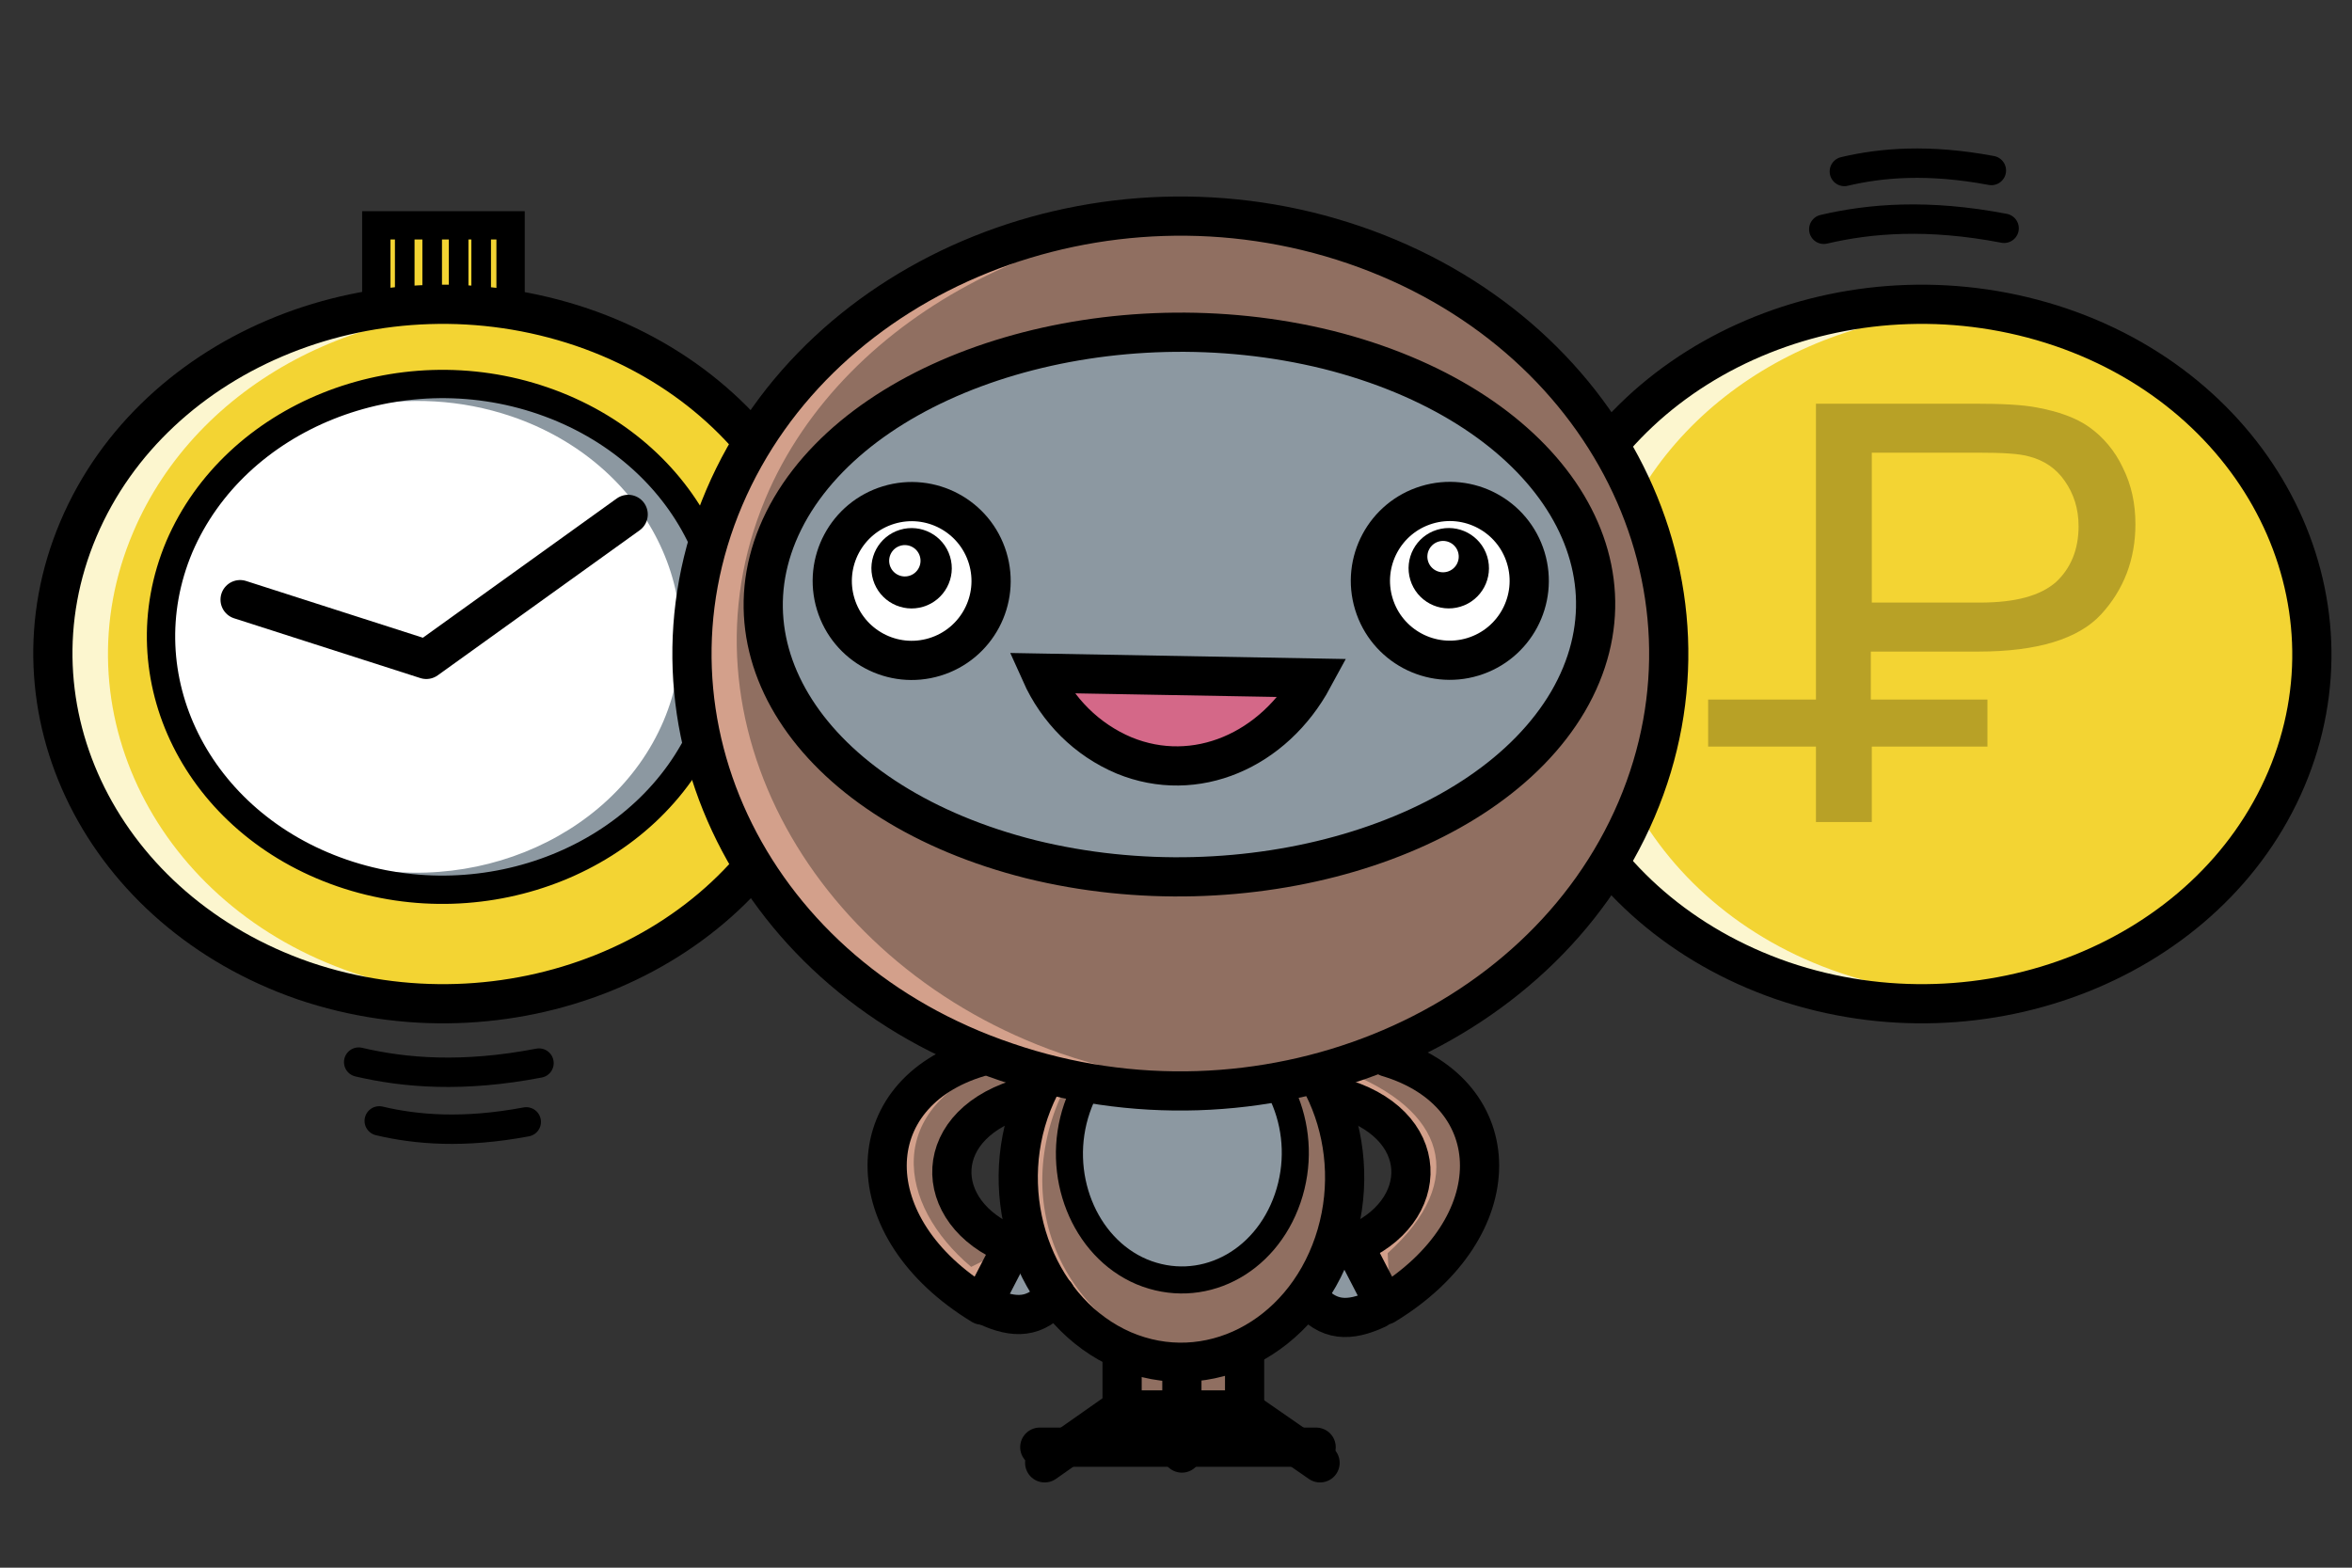<?xml version="1.0" encoding="utf-8"?>
<!-- Generator: Adobe Illustrator 21.0.0, SVG Export Plug-In . SVG Version: 6.00 Build 0)  -->
<svg version="1.1" id="Слой_1" xmlns="http://www.w3.org/2000/svg" xmlns:xlink="http://www.w3.org/1999/xlink" x="0px" y="0px"
	 viewBox="0 0 240 160" enable-background="new 0 0 240 160" xml:space="preserve">
<rect x="0" y="0" width="240" height="160" fill="#333333" stroke="none"/>
<path fill="none" stroke="#000000" stroke-width="3" stroke-linecap="round" stroke-linejoin="round" stroke-miterlimit="10" d="
	M36.6,108.4c4.7,1.1,10.6,1.6,18.4,0.1"/>
<path fill="none" stroke="#000000" stroke-width="3" stroke-linecap="round" stroke-linejoin="round" stroke-miterlimit="10" d="
	M38.7,114.4c3.8,0.9,8.6,1.3,15,0.1"/>
<path fill="none" stroke="#000000" stroke-width="3" stroke-linecap="round" stroke-linejoin="round" stroke-miterlimit="10" d="
	M186.1,23.4c4.7-1.1,10.6-1.6,18.4-0.1"/>
<path fill="none" stroke="#000000" stroke-width="3" stroke-linecap="round" stroke-linejoin="round" stroke-miterlimit="10" d="
	M188.2,17.5c3.8-0.9,8.6-1.3,15-0.1"/>
<path fill-rule="evenodd" clip-rule="evenodd" fill="#8C98A1" d="M101.2,132.2c1.7,2.3,3.9,2.3,6.5-0.3l-3.5-5.7L101.2,132.2z"/>
<path fill-rule="evenodd" clip-rule="evenodd" fill="#8C98A1" d="M133.4,132l3.4-5.3l3.5,6C137.8,135.2,135.5,134.7,133.4,132z"/>
<path fill-rule="evenodd" clip-rule="evenodd" fill="#906F61" d="M114.4,137.7l-0.2,5.2l-7.1,6.3l26.3,0.1l-6.7-6.4l0.1-5.3
	C122.4,139.5,118.2,139.7,114.4,137.7z"/>
<polygon fill-rule="evenodd" clip-rule="evenodd" fill="#D46888" points="106.2,149.7 115.5,143.6 127.1,143.7 134.3,149.2 "/>
<path fill-rule="evenodd" clip-rule="evenodd" fill="#906F61" d="M135.6,111.7c11.9,2.8,8.9,12.5,2.4,15l2.8,6.1
	c6.6-3.7,10.2-8.8,9.5-16c-1.2-4.8-4.1-8.2-9.9-9.2l-6.1,2.2L135.6,111.7z"/>
<path fill-rule="evenodd" clip-rule="evenodd" fill="#D3A08B" d="M136.1,111.1c11.7,6,8.3,11,2.5,15.9l3.2,4.9l-0.2-4
	c8.3-7.5,5.8-14.7-4.5-18.6L136.1,111.1z"/>
<path fill-rule="evenodd" clip-rule="evenodd" fill="#906F61" d="M105.3,111.7c-11.9,2.8-8.9,12.5-2.4,15l-2.8,6.1
	c-6.6-3.7-10.2-8.8-9.5-16c1.2-4.8,4.1-8.2,9.9-9.2l6.1,2.2L105.3,111.7z"/>
<path fill-rule="evenodd" clip-rule="evenodd" fill="#D3A08B" d="M101,107.9c-14.1,3.3-14.3,17.5-1.9,24.4l4.2-5.1l-4.2,2.1
	c-7.6-6.4-9-16.3,3-20.8L101,107.9z"/>
<path fill-rule="evenodd" clip-rule="evenodd" fill="#906F61" d="M105,113.5c3.3-9.7,12.9-14.6,21.5-10.9
	c8.6,3.7,12.9,14.6,9.6,24.3c-3.3,9.7-12.9,14.6-21.5,10.9C106.1,134.1,101.7,123.2,105,113.5z"/>
<path fill-rule="evenodd" clip-rule="evenodd" fill="#D3A08B" d="M106.9,109.8c-7,8.1-3.7,27.8,13.6,29c-12.5-3.8-18-17-11.2-29
	H106.9z"/>
<path fill-rule="evenodd" clip-rule="evenodd" fill="#8C98A1" d="M109.9,113.1c2.3-6.7,8.9-10,14.9-7.5c5.9,2.6,8.9,10,6.6,16.7
	c-2.3,6.7-8.9,10-14.9,7.5C110.6,127.3,107.6,119.8,109.9,113.1z"/>
<path fill="none" stroke="#000000" stroke-width="4.001" stroke-linecap="round" stroke-miterlimit="10" d="M105,113.5
	c3.3-9.7,12.9-14.6,21.5-10.9c8.6,3.7,12.9,14.6,9.6,24.3c-3.3,9.7-12.9,14.6-21.5,10.9C106.1,134.1,101.7,123.2,105,113.5z"/>
<path fill="none" stroke="#000000" stroke-width="2.761" stroke-linecap="round" stroke-miterlimit="10" d="M109.9,113.1
	c2.3-6.7,8.9-10,14.9-7.5c5.9,2.6,8.9,10,6.6,16.7c-2.3,6.7-8.9,10-14.9,7.5C110.6,127.3,107.6,119.8,109.9,113.1z"/>
<line fill="none" stroke="#000000" stroke-width="4" stroke-linecap="round" stroke-linejoin="round" stroke-miterlimit="10" x1="114.6" y1="143.9" x2="126.9" y2="143.9"/>
<line fill="none" stroke="#000000" stroke-width="4" stroke-linecap="round" stroke-linejoin="round" stroke-miterlimit="10" x1="114.5" y1="143.8" x2="114.5" y2="138.8"/>
<line fill="none" stroke="#000000" stroke-width="4" stroke-linecap="round" stroke-linejoin="round" stroke-miterlimit="10" x1="127" y1="143.8" x2="127" y2="138.3"/>
<line fill="none" stroke="#000000" stroke-width="4" stroke-linecap="round" stroke-linejoin="round" stroke-miterlimit="10" x1="120.6" y1="148.3" x2="120.6" y2="140.5"/>
<line fill="none" stroke="#000000" stroke-width="4" stroke-linecap="round" stroke-linejoin="round" stroke-miterlimit="10" x1="106.1" y1="147.7" x2="134.3" y2="147.7"/>
<line fill="none" stroke="#000000" stroke-width="4" stroke-linecap="round" stroke-linejoin="round" stroke-miterlimit="10" x1="106.6" y1="149.3" x2="114" y2="144.1"/>
<line fill="none" stroke="#000000" stroke-width="4" stroke-linecap="round" stroke-linejoin="round" stroke-miterlimit="10" x1="134.7" y1="149.3" x2="127.2" y2="144.1"/>
<path fill="none" stroke="#000000" stroke-width="4" stroke-linecap="round" stroke-linejoin="round" stroke-miterlimit="10" d="
	M104.8,111.9c-10,2.6-9.9,11.9-1.6,15.2"/>
<path fill="none" stroke="#000000" stroke-width="4" stroke-linecap="round" stroke-linejoin="round" stroke-miterlimit="10" d="
	M99.9,107.9c-12.4,3.7-12.7,17.4,0.3,25.3l3-5.8"/>
<path fill="none" stroke="#000000" stroke-width="4" stroke-linecap="round" stroke-linejoin="round" stroke-miterlimit="10" d="
	M136.3,111.9c10,2.6,9.9,11.9,1.6,15.2"/>
<path fill="none" stroke="#000000" stroke-width="4" stroke-linecap="round" stroke-linejoin="round" stroke-miterlimit="10" d="
	M141.6,107.9c12.4,3.7,12.7,17.4-0.3,25.3l-3-5.8"/>
<path fill="none" stroke="#000000" stroke-width="4" stroke-linecap="round" stroke-linejoin="round" stroke-miterlimit="10" d="
	M100.7,133.3c2.8,1.3,5,1.3,7-1.2"/>
<path fill="none" stroke="#000000" stroke-width="4" stroke-linecap="round" stroke-linejoin="round" stroke-miterlimit="10" d="
	M140.5,133.6c-2.8,1.3-5,1.3-7-1.2"/>
<path fill-rule="evenodd" clip-rule="evenodd" fill="#F3D433" d="M158.9,54c7.8-18.4,30.8-27.6,51.4-20.6c20.5,7,30.8,27.7,23,46.1
	c-7.8,18.4-30.8,27.6-51.4,20.6C161.3,93,151,72.4,158.9,54z"/>
<path fill-rule="evenodd" clip-rule="evenodd" fill="#FCF6CF" d="M182.7,100.1c-20.5-7-30.8-27.7-23-46.1
	c7.3-17.1,27.6-26.2,46.8-21.9c-17.4-2-34.7,6.9-41.2,22.2c-7.7,18,2.4,38.2,22.5,45c6.2,2.1,12.6,2.7,18.7,2
	C198.9,103.1,190.6,102.8,182.7,100.1z"/>
<path fill="none" stroke="#000000" stroke-width="4" stroke-linecap="round" stroke-miterlimit="10" d="M158.9,54
	c7.8-18.4,30.8-27.6,51.4-20.6c20.5,7,30.8,27.7,23,46.1c-7.8,18.4-30.8,27.6-51.4,20.6C161.3,93,151,72.4,158.9,54z"/>
<rect x="38.4" y="23" fill-rule="evenodd" clip-rule="evenodd" fill="#F3D433" width="13.7" height="11.4"/>
<rect x="38.4" y="23" fill="none" stroke="#000000" stroke-width="2.89" stroke-linecap="round" stroke-miterlimit="10" width="13.7" height="11.4"/>
<line fill="none" stroke="#000000" stroke-width="2" stroke-linecap="round" stroke-linejoin="round" stroke-miterlimit="10" x1="41.3" y1="23.1" x2="41.3" y2="34"/>
<line fill="none" stroke="#000000" stroke-width="2" stroke-linecap="round" stroke-linejoin="round" stroke-miterlimit="10" x1="44.1" y1="23.1" x2="44.1" y2="34"/>
<line fill="none" stroke="#000000" stroke-width="2" stroke-linecap="round" stroke-linejoin="round" stroke-miterlimit="10" x1="46.8" y1="23.1" x2="46.8" y2="34"/>
<line fill="none" stroke="#000000" stroke-width="2" stroke-linecap="round" stroke-linejoin="round" stroke-miterlimit="10" x1="49.1" y1="23.1" x2="49.1" y2="34"/>
<path fill-rule="evenodd" clip-rule="evenodd" fill="#F3D433" d="M8,54c7.8-18.4,30.8-27.6,51.4-20.6c20.5,7,30.8,27.7,23,46.1
	c-7.8,18.4-30.8,27.6-51.4,20.6C10.5,93,0.2,72.4,8,54z"/>
<path fill-rule="evenodd" clip-rule="evenodd" fill="#FCF6CF" d="M31,100.1C10.5,93,0.2,72.4,8,54c7.3-17.1,27.6-26.2,46.8-21.9
	c-17.4-2-34.7,6.9-41.2,22.2c-7.7,18,2.4,38.2,22.5,45c6.2,2.1,12.6,2.7,18.7,2C47.2,103.1,38.9,102.8,31,100.1z"/>
<path fill-rule="evenodd" clip-rule="evenodd" fill="#FFFFFF" d="M18.3,55.8c5.7-13.3,22.3-20,37.1-14.9c14.8,5.1,22.3,20,16.6,33.3
	c-5.7,13.3-22.3,20-37.1,14.9C20.1,84,12.7,69.1,18.3,55.8z"/>
<path fill-rule="evenodd" clip-rule="evenodd" fill="#8C98A1" d="M34.9,89.1c-4.6-1.6-8.6-4.1-11.6-7.3c2.6,2.4,5.9,4.4,9.7,5.7
	c13.8,4.7,29.4-1.5,34.7-13.9C73,61.1,66,47.2,52.2,42.5c-10.3-3.5-21.6-1-28.8,5.7c7.7-8,20.4-11.3,32.1-7.3
	c14.8,5.1,22.3,20,16.6,33.3C66.4,87.5,49.8,94.1,34.9,89.1z"/>
<path fill="none" stroke="#000000" stroke-width="4" stroke-linecap="round" stroke-miterlimit="10" d="M8,54
	c7.8-18.4,30.8-27.6,51.4-20.6c20.5,7,30.8,27.7,23,46.1c-7.8,18.4-30.8,27.6-51.4,20.6C10.5,93,0.2,72.4,8,54z"/>
<path fill="none" stroke="#000000" stroke-width="2.89" stroke-linecap="round" stroke-miterlimit="10" d="M18.3,55.8
	c5.7-13.3,22.3-20,37.1-14.9c14.8,5.1,22.3,20,16.6,33.3c-5.7,13.3-22.3,20-37.1,14.9C20.1,84,12.7,69.1,18.3,55.8z"/>
<polyline fill="none" stroke="#000000" stroke-width="4" stroke-linecap="round" stroke-linejoin="round" stroke-miterlimit="10" points="
	24.5,61.2 43.5,67.3 64.1,52.5 "/>
<path fill-rule="evenodd" clip-rule="evenodd" fill="#906F61" d="M73.9,50.8c9.8-23,38.6-34.6,64.3-25.8
	c25.7,8.8,38.6,34.6,28.8,57.6c-9.8,23-38.6,34.6-64.3,25.8C76.9,99.7,64.1,73.8,73.9,50.8z"/>
<path fill-rule="evenodd" clip-rule="evenodd" fill="#D3A08B" d="M101.8,108.4c-25.5-8.9-38.3-34.9-28.6-58.1
	c9-21.5,34.2-33.1,58.2-27.6c-21.6-2.5-45.2,8.9-53.3,28.2c-9.5,22.7,5.1,47.9,30.1,56.6c7.7,2.7,15.6,3.4,23.2,2.6
	C121.9,112.2,111.6,111.8,101.8,108.4z"/>
<path fill-rule="evenodd" clip-rule="evenodd" fill="#8C98A1" d="M80.7,51.8c8.4-14.3,32.9-21.5,54.8-16.1
	c21.9,5.5,32.9,21.5,24.5,35.9c-8.4,14.3-32.9,21.5-54.8,16.1C83.3,82.2,72.3,66.2,80.7,51.8z"/>
<ellipse transform="matrix(0.957 -0.291 0.291 0.957 -10.856 45.571)" fill-rule="evenodd" clip-rule="evenodd" fill="#FFFFFF" cx="147.9" cy="59.3" rx="8.1" ry="8.1"/>
<ellipse transform="matrix(0.957 -0.291 0.291 0.957 -13.229 29.61)" fill-rule="evenodd" clip-rule="evenodd" fill="#FFFFFF" cx="93" cy="59.3" rx="8.1" ry="8.1"/>
<path fill="none" stroke="#000000" stroke-width="4" stroke-linecap="round" stroke-miterlimit="10" d="M73.9,50.8
	c9.8-23,38.6-34.6,64.3-25.8c25.7,8.8,38.6,34.6,28.8,57.6c-9.8,23-38.6,34.6-64.3,25.8C76.9,99.7,64.1,73.8,73.9,50.8z"/>
<path fill-rule="evenodd" clip-rule="evenodd" fill="#D46888" d="M114.7,77.1c-3.8-1.6-6.8-4.6-8.5-8.4l27.8,0.5
	C130,76.6,122,80.1,114.7,77.1z"/>
<path fill="none" stroke="#000000" stroke-width="4" stroke-linecap="round" stroke-miterlimit="10" d="M80.7,51.8
	c8.4-14.3,32.9-21.5,54.8-16.1c21.9,5.5,32.9,21.5,24.5,35.9c-8.4,14.3-32.9,21.5-54.8,16.1C83.3,82.2,72.3,66.2,80.7,51.8z"/>
<ellipse transform="matrix(0.957 -0.291 0.291 0.957 -13.229 29.61)" fill="none" stroke="#000000" stroke-width="4" stroke-linecap="round" stroke-miterlimit="10" cx="93" cy="59.3" rx="8.1" ry="8.1"/>
<ellipse transform="matrix(0.957 -0.291 0.291 0.957 -10.856 45.571)" fill="none" stroke="#000000" stroke-width="4" stroke-linecap="round" stroke-miterlimit="10" cx="147.9" cy="59.3" rx="8.1" ry="8.1"/>
<path fill="none" stroke="#000000" stroke-width="4" stroke-linecap="round" stroke-miterlimit="10" d="M114.7,77.1
	c-3.8-1.6-6.8-4.6-8.5-8.4l27.8,0.5C130,76.6,122,80.1,114.7,77.1z"/>
<path fill-rule="evenodd" clip-rule="evenodd" fill="#B8A126" d="M209.8,59.4c1.5-1.4,2.3-3.3,2.3-5.7c0-1.8-0.5-3.3-1.4-4.6
	c-0.9-1.3-2.1-2.1-3.6-2.5c-1-0.3-2.7-0.4-5.3-0.4H191v15.3h11C205.7,61.5,208.2,60.8,209.8,59.4z M185.3,83.9v-7.7h-11v-4.8h11
	V41.2h16.1c2.8,0,5,0.1,6.5,0.4c2.1,0.4,3.9,1,5.3,2c1.4,1,2.6,2.4,3.4,4.1c0.9,1.8,1.3,3.7,1.3,5.8c0,3.6-1.2,6.7-3.5,9.2
	c-2.3,2.5-6.5,3.8-12.5,3.8h-11v4.9h11.9v4.8H191v7.7H185.3z"/>
<ellipse transform="matrix(0.957 -0.291 0.291 0.957 -12.859 29.555)" fill-rule="evenodd" clip-rule="evenodd" cx="93" cy="58" rx="4.1" ry="4.1"/>
<ellipse transform="matrix(0.957 -0.291 0.291 0.957 -10.489 45.497)" fill-rule="evenodd" clip-rule="evenodd" cx="147.8" cy="58" rx="4.1" ry="4.1"/>
<ellipse transform="matrix(0.957 -0.291 0.291 0.957 -10.149 45.286)" fill-rule="evenodd" clip-rule="evenodd" fill="#FFFFFF" cx="147.2" cy="56.8" rx="1.6" ry="1.6"/>
<ellipse transform="matrix(0.957 -0.291 0.291 0.957 -12.645 29.352)" fill-rule="evenodd" clip-rule="evenodd" fill="#FFFFFF" cx="92.3" cy="57.2" rx="1.6" ry="1.6"/>
</svg>
